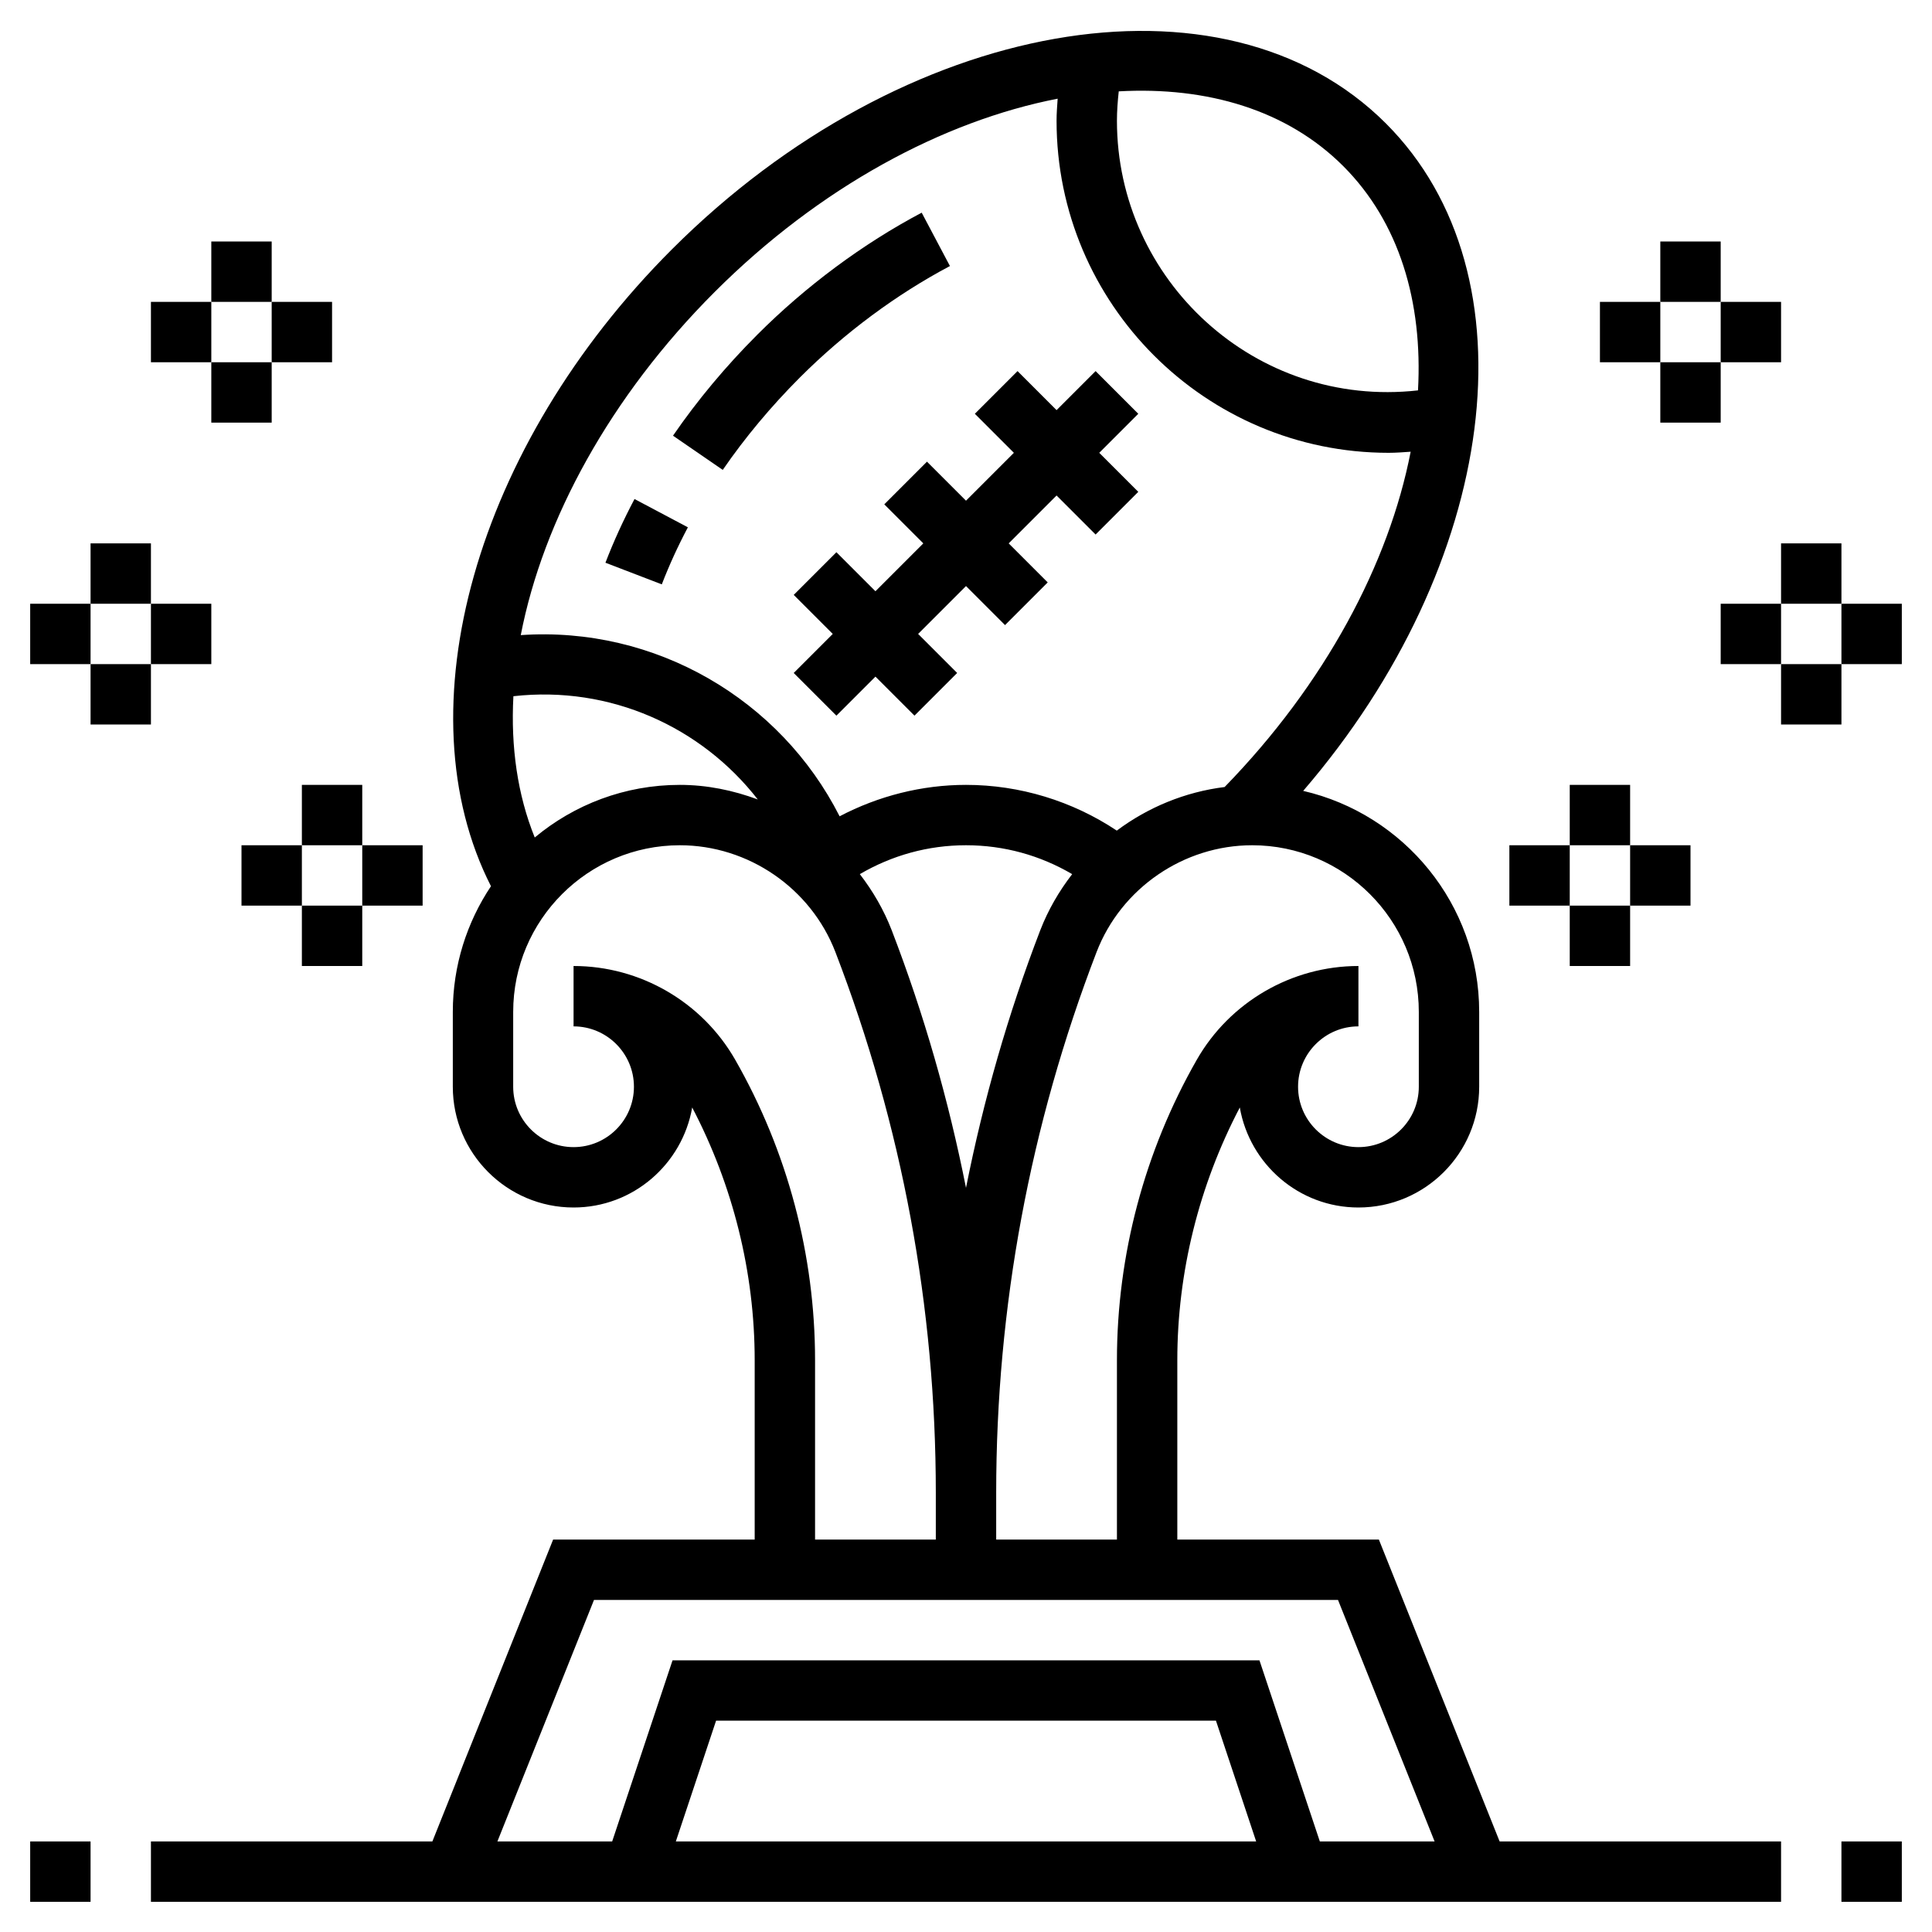 <svg id="Layer_5" enable-background="new 0 0 64 64" height="512" viewBox="0 0 64 64" width="512" xmlns="http://www.w3.org/2000/svg"><path d="m32 16.586-1.293-1.293-1.414 1.414 1.293 1.293-1.586 1.586-1.293-1.293-1.414 1.414 1.293 1.293-1.293 1.293 1.414 1.414 1.293-1.293 1.293 1.293 1.414-1.414-1.293-1.293 1.586-1.586 1.293 1.293 1.414-1.414-1.293-1.293 1.586-1.586 1.293 1.293 1.414-1.414-1.293-1.293 1.293-1.293-1.414-1.414-1.293 1.293-1.293-1.293-1.414 1.414 1.293 1.293z"/><path d="m22.787 17.468-1.768-.937c-.369.697-.693 1.407-.963 2.11l1.867.717c.242-.628.532-1.264.864-1.89z"/><path d="m26.501 12.501c1.473-1.472 3.19-2.748 4.967-3.688l-.936-1.768c-1.951 1.032-3.834 2.43-5.445 4.042-1.046 1.046-1.986 2.172-2.793 3.346l1.648 1.133c.738-1.073 1.599-2.104 2.559-3.065z"/><path d="m45.677 51h-6.677v-5.938c0-2.917.719-5.795 2.07-8.375.328 1.878 1.96 3.313 3.93 3.313 2.206 0 4-1.794 4-4v-2.479c0-3.565-2.496-6.552-5.83-7.322 6.451-7.494 7.757-17.093 2.741-22.109-5.371-5.372-15.98-3.5-23.652 4.169-6.528 6.528-8.964 15.265-5.995 21.098-.797 1.193-1.264 2.625-1.264 4.164v2.479c0 2.206 1.794 4 4 4 1.97 0 3.602-1.435 3.93-3.313 1.35 2.58 2.07 5.458 2.07 8.375v5.938h-6.677l-4 10h-9.323v2h54v-2h-9.323zm1.323-17.479v2.479c0 1.103-.897 2-2 2s-2-.897-2-2 .897-2 2-2v-2c-2.208 0-4.261 1.191-5.356 3.108-1.73 3.027-2.644 6.469-2.644 9.954v5.938h-4v-1.55c0-6.147 1.119-12.173 3.325-17.911.815-2.117 2.886-3.539 5.154-3.539 3.044 0 5.521 2.477 5.521 5.521zm-29.286-5.778c-.571-1.412-.797-3-.707-4.68 3.213-.361 6.23 1.021 8.095 3.42-.816-.303-1.684-.483-2.581-.483-1.827 0-3.503.656-4.807 1.743zm14.286 11.606c-.575-2.896-1.389-5.745-2.459-8.528-.262-.68-.625-1.302-1.058-1.864 1.063-.622 2.258-.957 3.517-.957s2.455.334 3.517.957c-.433.562-.797 1.184-1.059 1.864-1.07 2.783-1.883 5.633-2.458 8.528zm12.497-33.846c1.855 1.856 2.638 4.494 2.476 7.429-5.387.604-9.973-3.651-9.973-8.932 0-.32.024-.646.06-.974 2.937-.163 5.578.619 7.437 2.477zm-20.824 4.17c3.473-3.473 7.567-5.666 11.363-6.404-.017.244-.036.49-.036.731 0 6.065 4.935 11 11 11 .241 0 .486-.019.73-.036-.72 3.705-2.835 7.69-6.163 11.107-1.31.163-2.535.67-3.572 1.444-1.472-.981-3.216-1.515-4.995-1.515-1.463 0-2.902.367-4.187 1.041-1.962-3.871-6.102-6.308-10.562-6.002.74-3.816 2.964-7.908 6.422-11.366zm.683 25.435c-1.095-1.917-3.148-3.108-5.356-3.108v2c1.103 0 2 .897 2 2s-.897 2-2 2-2-.897-2-2v-2.479c0-3.044 2.477-5.521 5.521-5.521 2.268 0 4.339 1.422 5.153 3.539 2.207 5.738 3.326 11.764 3.326 17.911v1.55h-4v-5.938c0-3.485-.914-6.927-2.644-9.954zm-4.679 17.892h24.646l3.2 8h-3.802l-2-6h-19.442l-2 6h-3.802zm21.935 8h-19.224l1.333-4h16.559z"/><path d="m55 8h2v2h-2z"/><path d="m55 12h2v2h-2z"/><path d="m57 10h2v2h-2z"/><path d="m53 10h2v2h-2z"/><path d="m59 18h2v2h-2z"/><path d="m59 22h2v2h-2z"/><path d="m61 20h2v2h-2z"/><path d="m57 20h2v2h-2z"/><path d="m52 26h2v2h-2z"/><path d="m52 30h2v2h-2z"/><path d="m54 28h2v2h-2z"/><path d="m50 28h2v2h-2z"/><path d="m7 8h2v2h-2z"/><path d="m7 12h2v2h-2z"/><path d="m5 10h2v2h-2z"/><path d="m9 10h2v2h-2z"/><path d="m3 18h2v2h-2z"/><path d="m3 22h2v2h-2z"/><path d="m1 20h2v2h-2z"/><path d="m5 20h2v2h-2z"/><path d="m10 26h2v2h-2z"/><path d="m10 30h2v2h-2z"/><path d="m8 28h2v2h-2z"/><path d="m12 28h2v2h-2z"/><path d="m1 61h2v2h-2z"/><path d="m61 61h2v2h-2z"/></svg>